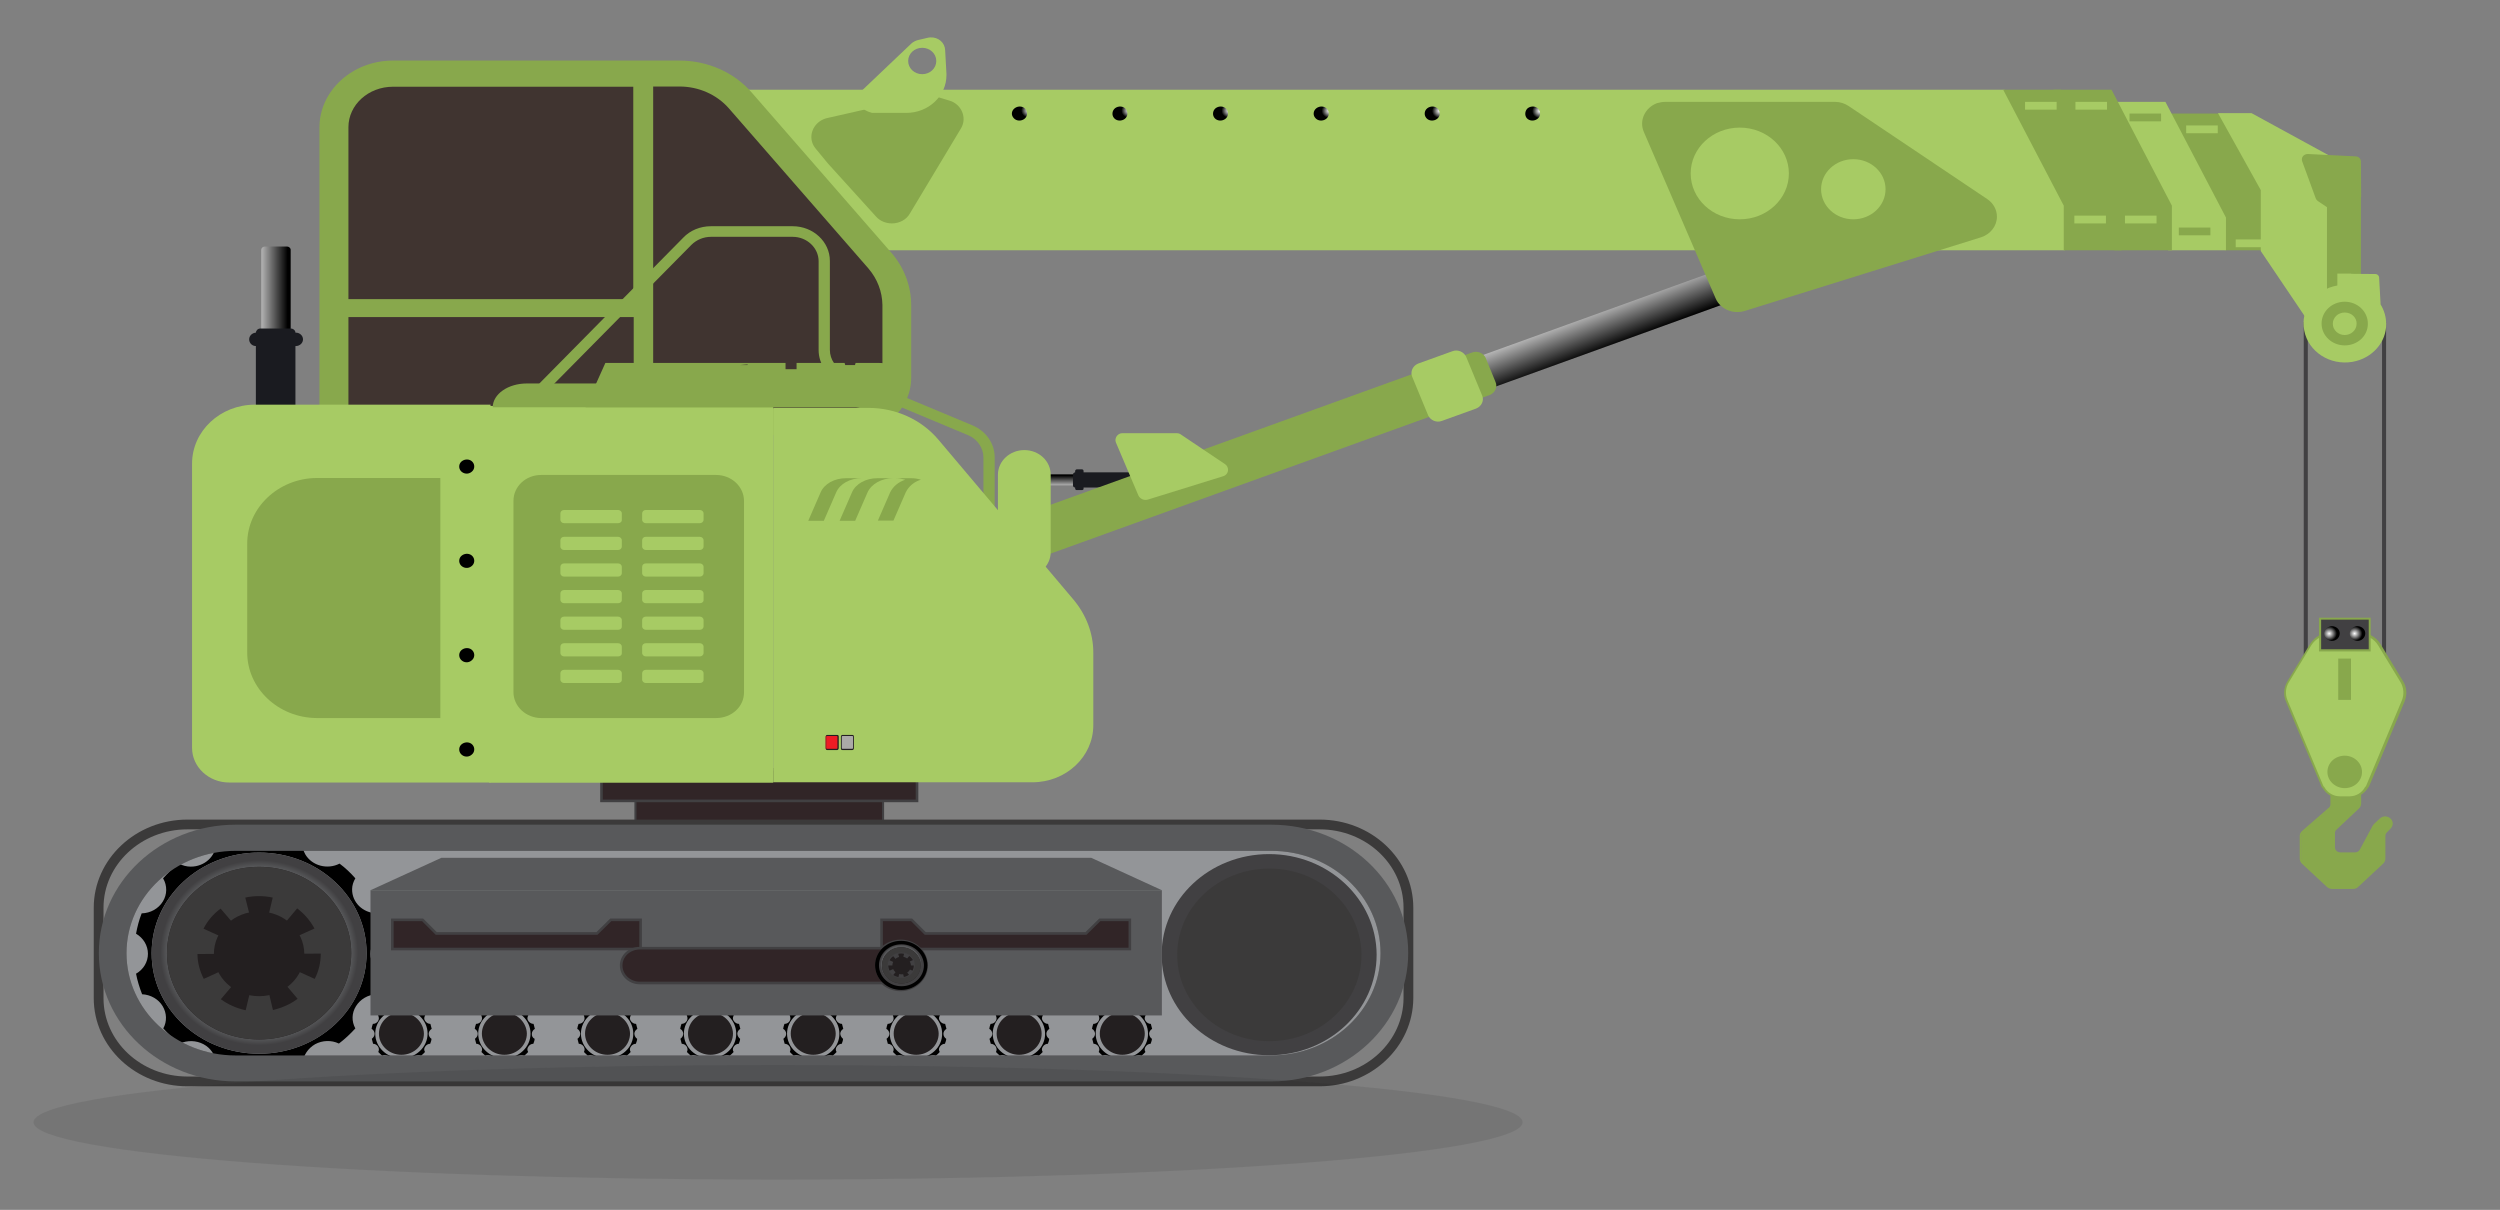 <?xml version="1.0" encoding="utf-8"?>
<!-- Generator: Adobe Illustrator 23.0.1, SVG Export Plug-In . SVG Version: 6.00 Build 0)  -->
<svg version="1.1" id="Layer_1" xmlns="http://www.w3.org/2000/svg" xmlns:xlink="http://www.w3.org/1999/xlink" x="0px" y="0px"
	 viewBox="0 0 1155.9 559.4" style="enable-background:new 0 0 1155.9 559.4;" xml:space="preserve">
<rect x="0" y="0" width="1155.9" height="559.4" fill="#808080" stroke="none"/>
<style type="text/css">
	.st0{fill:url(#SVGID_1_);}
	.st1{fill:#1A1B20;}
	.st2{fill:url(#SVGID_2_);}
	.st3{fill:#88A84C;}
	.st4{fill:#A7CB64;}
	.st5{fill:none;stroke:#414042;stroke-width:1.878;stroke-miterlimit:10;}
	.st6{fill:#414042;}
	.st7{fill:url(#SVGID_3_);}
	.st8{fill:url(#SVGID_4_);}
	.st9{fill:#403430;}
	.st10{fill:#312527;stroke:#414042;stroke-width:0.95;stroke-miterlimit:10;}
	.st11{fill:#312527;stroke:#414042;stroke-width:1.21;stroke-miterlimit:10;}
	.st12{fill:#939598;}
	.st13{fill:url(#SVGID_5_);}
	.st14{fill:#414042;stroke:#3D3B3D;stroke-width:0.4;stroke-miterlimit:10;}
	.st15{fill:#231F20;}
	.st16{fill:#3B3A3A;}
	.st17{fill:url(#SVGID_6_);}
	.st18{fill:#414042;stroke:#3D3B3D;stroke-width:9.794500e-02;stroke-miterlimit:10;}
	.st19{fill:url(#SVGID_7_);}
	.st20{fill:none;stroke:#3B3A3A;stroke-width:4.517;stroke-miterlimit:10;}
	.st21{fill:#58595B;}
	.st22{fill:#3D3B3D;}
	.st23{fill:url(#SVGID_8_);}
	.st24{fill:#414042;stroke:#3D3B3D;stroke-width:8.377800e-02;stroke-miterlimit:10;}
	.st25{fill:url(#SVGID_9_);}
	.st26{fill:url(#SVGID_10_);}
	.st27{fill:url(#SVGID_11_);}
	.st28{fill:url(#SVGID_12_);}
	.st29{fill:url(#SVGID_13_);}
	.st30{fill:url(#SVGID_14_);}
	.st31{fill:url(#SVGID_15_);}
	.st32{fill:url(#SVGID_16_);}
	.st33{fill:url(#SVGID_17_);}
	.st34{fill:url(#SVGID_18_);}
	.st35{fill:#ED1C24;}
	.st36{fill:#ABA9A7;}
	.st37{opacity:0.1;fill:#1B1B19;enable-background:new    ;}
</style>
<title>crane</title>
<g>
	
		<linearGradient id="SVGID_1_" gradientUnits="userSpaceOnUse" x1="1740.27" y1="-980.662" x2="1740.27" y2="-987.237" gradientTransform="matrix(1 0 0 1 -1253.16 1207.07)">
		<stop  offset="0" style="stop-color:#FFFFFF"/>
		<stop  offset="1" style="stop-color:#000000"/>
	</linearGradient>
	<path class="st0" d="M501.1,224.4h-27.9c-0.4,0-0.7-0.3-0.7-0.7l0,0V220c0-0.3,0.3-0.7,0.7-0.7l0,0h27.9c0.4,0,0.7,0.3,0.7,0.7l0,0
		v3.7C501.9,224.2,501.5,224.4,501.1,224.4C501.2,224.4,501.2,224.4,501.1,224.4z"/>
	<path class="st1" d="M535,225.4h-37.9c-0.6,0-1-0.4-1-1v-5c0-0.5,0.5-1,1-1H535c0.6,0,1,0.4,1,1v5C535.9,225,535.6,225.4,535,225.4
		z"/>
	<path class="st1" d="M500.2,226.6h-2.3c-0.5,0-0.8-0.3-0.8-0.8l0,0v-8c0-0.4,0.4-0.8,0.8-0.8l0,0h2.3c0.5,0,0.8,0.3,0.8,0.8l0,0v8
		C501.1,226.3,500.7,226.6,500.2,226.6L500.2,226.6z"/>
	
		<linearGradient id="SVGID_2_" gradientUnits="userSpaceOnUse" x1="-204.681" y1="-2190.95" x2="-204.681" y2="-2208.94" gradientTransform="matrix(-2.67 1.03 -0.51 -1.31 -923.11 -2524.25)">
		<stop  offset="0" style="stop-color:#FFFFFF"/>
		<stop  offset="1" style="stop-color:#000000"/>
	</linearGradient>
	<path class="st2" d="M652,176.3L835.6,110c1.8-0.7,4,0.2,4.7,1.9v0.1l3.3,8.1c0.7,1.7-0.2,3.7-2,4.4h-0.1l-183.6,66.4
		c-1.8,0.7-4-0.2-4.7-1.9v-0.1l-3.3-8.1C649.2,179,650.1,177,652,176.3z"/>
	<path class="st3" d="M431.7,252.9L680.6,163c2.5-1,5.4,0.3,6.4,2.6c0,0,0,0,0,0.1l4.5,11c1,2.3-0.3,5-2.8,6c0,0,0,0-0.1,0
		l-248.9,89.9c-2.5,1-5.4-0.3-6.4-2.6c0,0,0,0,0-0.1l-4.5-11C427.9,256.6,429.1,253.9,431.7,252.9z"/>
	<path class="st4" d="M655.7,168.1l15.8-5.7c2.5-1,5.4,0.3,6.4,2.6l7.4,17.9c1,2.3-0.3,5-2.8,6l-15.8,5.7c-2.5,1-5.4-0.3-6.4-2.6
		l-7.4-17.9C652,171.8,653.2,169.1,655.7,168.1L655.7,168.1z"/>
	<polygon class="st4" points="926.8,41.5 335.1,41.5 373.5,115.7 926.8,115.7 954.7,115.7 954.7,95.1 	"/>
	<path class="st3" d="M770.1,47.1h78.4c2.2,0,4.4,0.7,6.2,1.9l64.2,43.1c2.8,1.9,4.4,4.9,4.4,8.1l0,0c0,4.3-3,8.1-7.3,9.5
		l-109.4,34.1c-5.4,1.6-11.2-0.9-13.3-5.7l-33.3-77.2c-2.2-5.2,0.6-11.1,6.1-13.2C767.5,47.3,768.8,47.1,770.1,47.1z"/>
	<path class="st4" d="M519.1,200.3h25c0.7,0,1.4,0.2,1.9,0.6l20.4,13.7c0.9,0.6,1.4,1.6,1.4,2.6l0,0c0,1.4-0.9,2.6-2.3,3L530.7,231
		c-1.7,0.5-3.5-0.3-4.3-1.8L516,204.7c-0.7-1.6,0.1-3.5,1.8-4.2C518.2,200.3,518.6,200.3,519.1,200.3z"/>
	<ellipse class="st4" cx="804.4" cy="80.2" rx="22.7" ry="21.2"/>
	<ellipse class="st4" cx="856.9" cy="87.5" rx="14.9" ry="13.9"/>
	<rect x="1066.1" y="149.8" class="st5" width="36.2" height="164.2"/>
	<polygon class="st3" points="1028.8,115.7 1055.4,115.7 1055.4,106.1 1027.6,52.5 1000.9,52.5 1028.8,106.1 	"/>
	<rect x="1010.8" y="58" class="st4" width="14.6" height="3.6"/>
	<rect x="1033.7" y="110.7" class="st4" width="14.6" height="3.6"/>
	<polygon class="st4" points="1002.4,115.7 1029.2,115.7 1029.2,100.6 1001.2,47.1 974.6,47.1 1002.4,100.6 	"/>
	<rect x="984.6" y="52.5" class="st3" width="14.6" height="3.6"/>
	<rect x="1007.4" y="105.2" class="st3" width="14.6" height="3.6"/>
	<polygon class="st3" points="953,41.5 926.2,41.5 954.2,95.1 954.2,115.7 980.9,115.7 980.9,95.1 	"/>
	<rect x="936.3" y="47.1" class="st4" width="14.6" height="3.6"/>
	<rect x="959.1" y="99.7" class="st4" width="14.6" height="3.6"/>
	<polygon class="st3" points="976.3,41.5 949.5,41.5 977.5,95.1 977.5,115.7 1004.2,115.7 1004.2,95.1 	"/>
	<rect x="959.6" y="47.1" class="st4" width="14.6" height="3.6"/>
	<rect x="982.5" y="99.7" class="st4" width="14.6" height="3.6"/>
	<polygon class="st4" points="1025.5,52.3 1041,52.3 1084.4,76 1084.4,165.3 1078.5,165.3 1045.3,116.1 1045.3,87.9 	"/>
	<path class="st3" d="M1091.7,91l-0.1-16.3c0-1.3-1.1-2.4-2.5-2.4l-22-1.1c-1.5,0-2.8,1-2.8,2.4c0,0.3,0,0.5,0.1,0.9l6.3,17.2
		c0.2,0.5,0.5,0.9,0.9,1.2l4.3,2.9v41.4h15.7V91z"/>
	<path class="st4" d="M1100.7,140.8l-0.7-12.6c-0.1-0.8-0.8-1.5-1.7-1.5l-11.2-0.1v-0.1h-6.4v5.5c-10.4,1.8-17.3,11.1-15.3,20.9
		c1.9,9.7,11.8,16.2,22.3,14.4c9.1-1.6,15.7-9,15.6-17.7C1103.2,146.6,1102.4,143.5,1100.7,140.8z"/>
	<path class="st4" d="M1092.2,149.7c0,4.2-3.6,7.6-8.1,7.6c-4.5,0-8.1-3.4-8.1-7.6s3.6-7.6,8.1-7.6
		C1088.5,142,1092.2,145.4,1092.2,149.7C1092.3,149.6,1092.3,149.7,1092.2,149.7z"/>
	<path class="st3" d="M1084.1,159.7c-5.9,0-10.7-4.5-10.7-10.1s4.8-10.1,10.7-10.1s10.7,4.5,10.7,10.1
		C1094.9,155.2,1090.1,159.7,1084.1,159.7L1084.1,159.7z M1084.1,144.5c-3.1,0-5.5,2.3-5.5,5.2s2.5,5.2,5.5,5.2s5.5-2.3,5.5-5.2
		C1089.7,146.8,1087.2,144.5,1084.1,144.5C1084.2,144.5,1084.2,144.5,1084.1,144.5L1084.1,144.5z"/>
	<path class="st3" d="M1078.1,360.3v11.5c0,0.8-0.4,1.6-0.9,2.1l-12.3,10.7c-0.6,0.5-0.9,1.3-0.9,2.1V397c0,0.8,0.3,1.5,0.8,2
		l11.5,10.7c0.6,0.5,1.3,0.8,2.1,0.8h9.7c0.8,0,1.6-0.3,2.1-0.8l11.5-10.7c0.6-0.5,0.8-1.2,0.8-2v-10.6c0-0.7,0.3-1.4,0.7-1.9l1.9-2
		c0.7-0.8,0.9-1.9,0.6-2.9l0,0c-0.6-1.4-2.4-2.1-3.9-1.5c-0.4,0.2-0.7,0.3-1,0.6l-2.9,2.7c-0.3,0.2-0.5,0.4-0.6,0.7l-5.8,10.8
		c-0.5,1-1.6,1.6-2.7,1.6h-6.8c-1.6,0-3-1.2-3-2.7v-0.1v-6.6c0-0.8,0.3-1.5,0.8-2l10.4-9.8c0.6-0.5,0.8-1.2,0.8-2v-11.1
		c0-1.5-1.3-2.8-2.9-2.8h-0.1h-7.2C1079.4,357.5,1078.1,358.7,1078.1,360.3C1078,360.3,1078,360.3,1078.1,360.3z"/>
	<path class="st3" d="M1088,411h-9.7c-0.9,0-1.8-0.3-2.5-1l-11.5-10.7c-0.6-0.6-1-1.5-1-2.3v-10.4c0-1,0.4-1.8,1.1-2.4l12.3-10.7
		c0.6-0.4,0.8-1,0.8-1.7v-11.5c0-1.8,1.6-3.3,3.5-3.3l0,0h7.2c1.9,0,3.5,1.5,3.5,3.3l0,0v11.2c0,0.9-0.4,1.7-1,2.3l-10.4,9.8
		c-0.5,0.4-0.7,1-0.7,1.6v6.6c0,1.3,1.1,2.3,2.5,2.3l0,0h6.8c0.9,0,1.8-0.5,2.2-1.3l5.8-10.8c0.2-0.3,0.4-0.6,0.6-0.9l2.9-2.7
		c1.4-1.3,3.6-1.2,4.9,0.1c0.3,0.3,0.6,0.6,0.7,1c0.6,1.2,0.3,2.5-0.6,3.5l-1.9,2c-0.4,0.4-0.6,1-0.6,1.6V397c0,0.9-0.4,1.7-1,2.3
		l-11.5,10.7C1089.8,410.7,1088.9,411,1088,411z M1080.9,357.9c-1.4,0-2.5,1-2.5,2.3l0,0v11.5c0,1-0.4,1.8-1.1,2.4l-12.3,10.7
		c-0.6,0.4-0.8,1-0.8,1.7V397c0,0.6,0.3,1.2,0.7,1.6l11.5,10.7c0.5,0.4,1.1,0.7,1.8,0.7h9.7c0.6,0,1.3-0.3,1.8-0.7l11.5-10.7
		c0.5-0.4,0.7-1,0.7-1.6v-10.6c0-0.8,0.3-1.6,0.9-2.2l1.9-2c0.6-0.7,0.8-1.6,0.5-2.4c-0.4-0.7-1-1.2-1.8-1.4
		c-0.8-0.2-1.7,0.1-2.2,0.6l-2.9,2.7c-0.2,0.2-0.4,0.3-0.5,0.6l-5.8,10.8c-0.6,1.1-1.8,1.8-3.1,1.8h-6.8c-1.9,0-3.5-1.5-3.5-3.3l0,0
		v-6.6c0-0.9,0.4-1.7,1-2.3l10.4-9.8c0.5-0.4,0.7-1,0.7-1.6v-11.2c0-1.3-1.1-2.3-2.5-2.3l0,0L1080.9,357.9L1080.9,357.9
		L1080.9,357.9z"/>
	<path class="st4" d="M1110.4,315.2l-10.4-17.1c-1.9-3.2-5.5-5.2-9.5-5.2h-4.3c-1.4,0.3-2.7,0.3-4.1,0h-4.3c-4,0-7.6,2-9.5,5.2
		l-10.4,17.1c-1.7,2.7-1.8,6-0.6,8.8l16.4,39.2c0.2,0.3,0.4,0.7,0.7,1l0,0c1.5,2.7,4.3,4.3,7.6,4.3h4.4c3.2,0,6.1-1.6,7.6-4.3l0,0
		c0.3-0.3,0.6-0.6,0.7-1l16.4-39.2C1112.3,321.1,1112,317.9,1110.4,315.2z"/>
	<path class="st3" d="M1086.4,369h-4.4c-3.3,0-6.4-1.7-8-4.5c-0.4-0.3-0.6-0.6-0.7-1l-16.4-39.2c-1.3-3-1-6.4,0.7-9.3l10.4-17.1
		c2-3.4,5.8-5.5,10-5.5h3.8c0.2,0,0.4,0,0.6,0.1c1.3,0.3,2.6,0.3,3.9,0c0.2,0,0.4-0.1,0.6-0.1h3.8c4.2,0,8,2.1,10,5.5l10.4,17.1
		c1.8,2.9,1.9,6.2,0.7,9.3l-16.4,39.2c-0.2,0.3-0.5,0.8-0.7,1C1092.9,367.3,1089.7,369,1086.4,369z M1077.9,293.4
		c-3.8,0-7.3,1.9-9.2,4.9l-10.4,17.1c-1.6,2.6-1.8,5.7-0.6,8.5l16.4,39.2c0.1,0.3,0.3,0.6,0.6,0.8l0.1,0.2c1.4,2.5,4.2,4.1,7.1,4.1
		h4.4c3,0,5.7-1.6,7.1-4.1l0.1-0.2c0.3-0.2,0.5-0.4,0.6-0.8l16.4-39.2c1.2-2.8,0.9-5.9-0.6-8.5l-10.4-17.1c-1.8-3-5.4-4.9-9.2-4.9
		h-4.2c-1.4,0.3-2.9,0.3-4.3,0H1077.9L1077.9,293.4z"/>
	<rect x="1081.8" y="305" class="st3" width="4.9" height="18.2"/>
	<path class="st3" d="M1087,323.6h-5.9v-19.1h5.9V323.6z M1082.1,322.7h3.9v-17.2h-3.9V322.7z"/>
	<ellipse class="st3" cx="1084.2" cy="356.9" rx="6.8" ry="6.3"/>
	<path class="st3" d="M1084.1,364.4c-4.4,0-8-3.4-8-7.5c0-4.2,3.6-7.5,8-7.5c4.4,0,8,3.4,8,7.5l0,0
		C1092.1,361.1,1088.6,364.4,1084.1,364.4z M1084.1,351.8c-3.1,0-5.5,2.3-5.5,5.1c0,2.9,2.4,5.1,5.5,5.1c3,0,5.5-2.3,5.5-5v-0.1
		C1089.5,354.1,1087.1,351.8,1084.1,351.8z"/>
	<rect x="1072.7" y="286.1" class="st6" width="22.9" height="14.6"/>
	<path class="st3" d="M1096.1,301.2h-23.9v-15.6h23.9V301.2z M1073.2,300.2h22v-13.7h-22V300.2z"/>
	
		<radialGradient id="SVGID_3_" cx="-1528.969" cy="4284.186" r="3.87" gradientTransform="matrix(2.565727e-02 -0.866 0.924 2.404082e-02 -2842.44 -1134.166)" gradientUnits="userSpaceOnUse">
		<stop  offset="0" style="stop-color:#FFFFFF"/>
		<stop  offset="1" style="stop-color:#000000"/>
	</radialGradient>
	<path class="st7" d="M1078.3,289.5c2,0.1,3.6,1.6,3.5,3.5s-1.7,3.4-3.7,3.3c-2-0.1-3.6-1.6-3.5-3.5
		C1074.7,291,1076.4,289.5,1078.3,289.5L1078.3,289.5z"/>
	
		<radialGradient id="SVGID_4_" cx="-1528.609" cy="4296.896" r="3.87" gradientTransform="matrix(2.565727e-02 -0.866 0.924 2.404082e-02 -2842.44 -1134.166)" gradientUnits="userSpaceOnUse">
		<stop  offset="0" style="stop-color:#FFFFFF"/>
		<stop  offset="1" style="stop-color:#000000"/>
	</radialGradient>
	<path class="st8" d="M1090.1,289.5c2,0.1,3.6,1.6,3.5,3.5s-1.7,3.4-3.7,3.3c-2-0.1-3.6-1.6-3.5-3.5
		C1086.5,291,1088.1,289.5,1090.1,289.5L1090.1,289.5z"/>
	<path class="st3" d="M181.7,28h132.4c12.9,0,25.1,5.3,33.3,14.6l64.5,74c6.1,6.9,9.4,15.6,9.4,24.5v33.6c0,14.6-13,26.4-29.1,26.4
		H147.7V58.9C147.7,41.9,163,28,181.7,28z"/>
	<rect x="161.1" y="146.6" class="st9" width="131.9" height="42.5"/>
	<path class="st9" d="M292.8,138.3V40.1H181.7c-11.4,0-20.6,8.4-20.6,18.7v79.5H292.8z"/>
	<path class="st9" d="M401.5,124.1l-64.5-74c-5.6-6.4-14-10.1-22.8-10.1h-12.2v149h90.2c8.6,0.1,15.7-6.3,15.8-14.4v-33.6
		C407.9,134.9,405.7,129,401.5,124.1z"/>
	<rect x="293.8" y="368.3" class="st10" width="114.5" height="11.5"/>
	<rect x="278.1" y="355.7" class="st11" width="145.9" height="14.6"/>
	<path class="st12" d="M587.7,393.4H109c-27.9,0-50.5,21.1-50.5,47.3c0,26.2,22.6,47.3,50.5,47.3h478.8c27.9,0,50.5-21.1,50.5-47.3
		C638.3,414.6,615.6,393.4,587.7,393.4L587.7,393.4z"/>
	<path d="M171.3,441c0-3.8,2.1-7.3,5.5-9.3c-0.6-3.2-1.5-6.4-2.6-9.4c-6.5-0.2-11.5-5.1-11.4-11.2c0-1.7,0.6-3.5,1.5-5
		c-2.2-2.5-4.6-4.8-7.3-6.8c-5.6,2.9-12.7,1-15.8-4.2c-0.9-1.6-1.5-3.4-1.5-5.2c-3.2-1.1-6.6-2-9.9-2.5c-3.1,5.2-10.2,7-15.7,4.1
		c-1.8-1-3.3-2.3-4.3-4.1c-3.4,0.5-6.7,1.4-9.9,2.5c-0.1,6.1-5.4,10.8-11.7,10.8c-1.9,0-3.8-0.5-5.5-1.4c-2.7,2.1-5.1,4.3-7.3,6.8
		c2,3.4,1.9,7.5-0.1,10.7c-2,3.3-5.7,5.4-9.8,5.5c-1.2,3-2,6.2-2.6,9.4c3.4,2,5.5,5.5,5.5,9.3c0,3.7-2,7.2-5.5,9.2
		c0.6,3.2,1.6,6.4,2.8,9.5c4,0.2,7.6,2.3,9.5,5.5s2.1,7,0.3,10.3c2.3,2.5,4.8,4.9,7.6,7c3.5-1.6,7.6-1.5,11,0.3
		c3.4,1.8,5.5,5.1,5.8,8.8c3.3,1.1,6.8,2,10.4,2.6c2.1-3,5.7-4.9,9.6-4.9c3.9,0,7.5,1.8,9.6,4.9c3.5-0.5,7-1.4,10.4-2.6
		c0.3-3.6,2.5-6.9,5.8-8.8c3.3-1.8,7.5-2,11-0.3c2.8-2.1,5.3-4.5,7.6-7c-1.8-3.3-1.7-7.1,0.3-10.3c2-3.2,5.5-5.3,9.5-5.5
		c1.2-3.1,2.1-6.3,2.8-9.5C173.4,448.1,171.2,444.7,171.3,441z M119.8,487.2c-27.5,0-49.7-20.8-49.7-46.5s22.2-46.5,49.7-46.5
		s49.7,20.8,49.7,46.5C169.5,466.3,147.3,487.2,119.8,487.2C119.8,487.2,119.8,487.2,119.8,487.2z"/>
	
		<radialGradient id="SVGID_5_" cx="82.5" cy="465.517" r="53.7" gradientTransform="matrix(0.925 0 0 0.866 43.532 37.357)" gradientUnits="userSpaceOnUse">
		<stop  offset="0" style="stop-color:#231F20"/>
		<stop  offset="0.41" style="stop-color:#252122"/>
		<stop  offset="0.56" style="stop-color:#2B2729"/>
		<stop  offset="0.67" style="stop-color:#353334"/>
		<stop  offset="0.74" style="stop-color:#414042"/>
		<stop  offset="0.77" style="stop-color:#4D4D4F"/>
		<stop  offset="0.8" style="stop-color:#555658"/>
		<stop  offset="0.85" style="stop-color:#58595B"/>
		<stop  offset="0.92" style="stop-color:#414042"/>
	</radialGradient>
	<path class="st13" d="M119.8,394.2c-27.5,0-49.7,20.8-49.7,46.5c0,25.7,22.2,46.5,49.7,46.5s49.7-20.8,49.7-46.5
		C169.5,415,147.3,394.2,119.8,394.2C119.8,394.2,119.8,394.2,119.8,394.2z M119.8,468.9c-16.6,0-30.1-12.6-30.1-28.2
		s13.5-28.2,30.1-28.2s30.1,12.6,30.1,28.2S136.4,468.9,119.8,468.9L119.8,468.9z"/>
	<path class="st14" d="M119.8,412.4c-16.6,0-30.1,12.6-30.1,28.2c0,15.5,13.4,28.2,30.1,28.2s30.1-12.6,30.1-28.2
		C149.9,425.1,136.4,412.4,119.8,412.4L119.8,412.4z"/>
	<path class="st15" d="M162.4,440.7c0,22.1-19,39.9-42.6,39.9s-42.6-17.8-42.6-39.9s19-39.9,42.6-39.9l0,0
		C143.3,400.8,162.4,418.7,162.4,440.7z"/>
	<path class="st16" d="M162.4,440.7c0,22.1-19,39.9-42.6,39.9s-42.6-17.8-42.6-39.9s19-39.9,42.6-39.9l0,0
		C143.3,400.8,162.4,418.7,162.4,440.7z"/>
	<path class="st15" d="M140.7,441c0,10.8-9.3,19.6-20.9,19.6s-20.9-8.8-20.9-19.6s9.3-19.6,20.9-19.6l0,0
		C131.3,421.5,140.6,430.2,140.7,441L140.7,441z"/>
	<path class="st15" d="M128,431.2l9.4-11.2c3.3,2.5,6,5.6,8,9.3l-13.7,6.2C130.9,433.8,129.6,432.4,128,431.2z"/>
	<path class="st15" d="M137.6,461.8c-3.3,2.5-7.2,4.2-11.4,5.2l-3.3-13.9c1.9-0.4,3.8-1.2,5.3-2.4L137.6,461.8z"/>
	<path class="st15" d="M107.8,435.6l-13.7-6.2c1.8-3.6,4.5-6.8,7.9-9.3l9.5,11.1C109.9,432.5,108.6,433.9,107.8,435.6z"/>
	<path class="st15" d="M133.1,441L133.1,441l15.2-0.1v0.1c0,4-0.9,8-2.8,11.6l-13.7-6.2C132.6,444.8,133,442.9,133.1,441z"/>
	<path class="st15" d="M106.5,441c0,1.8,0.5,3.7,1.3,5.4l-13.6,6.2c-1.8-3.6-2.9-7.5-2.9-11.5L106.5,441L106.5,441z"/>
	<path class="st15" d="M113.4,415c4.2-0.9,8.5-0.9,12.7,0l-3.3,13.9c-1.9-0.4-4-0.4-5.9,0L113.4,415z"/>
	<path class="st15" d="M116.9,453.2l-3.3,13.9c-4.2-0.9-8.1-2.6-11.5-5.1l9.4-11.1C113.1,452,114.9,452.7,116.9,453.2z"/>
	
		<linearGradient id="SVGID_6_" gradientUnits="userSpaceOnUse" x1="823.707" y1="-2507.637" x2="823.707" y2="-2524.993" gradientTransform="matrix(6.123234e-17 1 -1 6.123234e-17 -2391.97 -686.09)">
		<stop  offset="0" style="stop-color:#FFFFFF"/>
		<stop  offset="1" style="stop-color:#000000"/>
	</linearGradient>
	<path class="st17" d="M120.8,159.7v-44.2c0-0.8,0.7-1.5,1.6-1.5h10.4c0.8,0,1.6,0.7,1.6,1.5v44.2c0,0.8-0.7,1.5-1.6,1.5h-10.4
		C121.6,161.2,120.8,160.6,120.8,159.7C120.7,159.8,120.7,159.8,120.8,159.7z"/>
	<path class="st1" d="M118.3,213.9v-60c0-1,0.9-2,2-2h0.1h14.1c1.1,0,2.1,0.9,2.1,1.9v0.1v60c0,1-0.9,2-2,2h-0.1h-14.1
		C119.4,215.9,118.4,215,118.3,213.9z"/>
	<path class="st1" d="M115.2,156.9L115.2,156.9c0-1.7,1.5-3.1,3.3-3.1l0,0h18.3c1.8,0,3.3,1.4,3.3,3.1l0,0l0,0
		c0,1.7-1.5,3.1-3.3,3.1l0,0h-18.3C116.7,160.1,115.2,158.7,115.2,156.9z"/>
	<path class="st4" d="M226.9,361.8H105.9c-9.4,0-17.1-7.2-17.1-16V214.4c0-15.1,13-27.3,29.1-27.3h108.9V361.8z"/>
	<path class="st4" d="M461.4,255.3v-35.8c0-6.3,5.5-11.4,12.2-11.4l0,0l0,0c6.8,0,12.2,5.1,12.2,11.4l0,0v35.8
		c0,6.3-5.5,11.4-12.2,11.4l0,0l0,0C466.9,266.7,461.4,261.6,461.4,255.3L461.4,255.3z"/>
	<path d="M198.2,478c0-1,0.6-1.8,1.4-2.3c-0.2-0.8-0.4-1.6-0.6-2.3c-1,0-1.8-0.5-2.4-1.3c-0.6-0.8-0.6-1.8,0-2.6
		c-0.6-0.6-1.1-1.1-1.8-1.6c-0.8,0.4-1.9,0.4-2.8,0c-0.9-0.5-1.4-1.4-1.4-2.3c-0.7-0.3-1.6-0.4-2.4-0.6c-0.6,0.9-1.5,1.3-2.5,1.3
		c-1,0-1.9-0.5-2.5-1.3c-0.8,0.2-1.7,0.3-2.4,0.6c0,1-0.6,1.8-1.4,2.3c-0.8,0.5-1.9,0.5-2.8,0c-0.6,0.5-1.2,1-1.8,1.6
		c0.5,0.8,0.5,1.8,0,2.6c-0.5,0.8-1.4,1.3-2.4,1.3c-0.3,0.8-0.5,1.6-0.6,2.3c0.8,0.4,1.4,1.3,1.4,2.3c0,0.9-0.5,1.7-1.3,2.3
		c0.2,0.8,0.4,1.6,0.6,2.3c0.9,0,1.8,0.5,2.3,1.3s0.5,1.7,0.1,2.5c0.6,0.6,1.2,1.2,1.8,1.7c0.8-0.4,1.8-0.3,2.7,0.1
		c0.8,0.4,1.4,1.3,1.4,2.2c0.8,0.3,1.7,0.5,2.5,0.6c0.6-0.8,1.5-1.2,2.4-1.2c1,0,1.8,0.4,2.4,1.2c0.8-0.2,1.7-0.3,2.5-0.6
		c0.1-0.9,0.6-1.6,1.4-2.2c0.8-0.4,1.8-0.4,2.7-0.1c0.6-0.5,1.3-1.1,1.8-1.7c-0.5-0.8-0.5-1.7,0.1-2.5c0.5-0.8,1.4-1.3,2.3-1.3
		c0.3-0.8,0.6-1.6,0.6-2.3C198.8,479.9,198.2,479,198.2,478z M185.6,489.3c-6.7,0-12.1-5.1-12.1-11.4c0-6.2,5.5-11.4,12.1-11.4
		s12.1,5.1,12.1,11.4l0,0C197.7,484.2,192.2,489.3,185.6,489.3L185.6,489.3z"/>
	<path class="st18" d="M185.6,471c-4.1,0-7.4,3.1-7.4,6.9s3.3,6.9,7.4,6.9c4.1,0,7.4-3.1,7.4-6.9S189.6,471,185.6,471z"/>
	<path class="st15" d="M196,477.9c0,5.4-4.7,9.8-10.4,9.8c-5.7,0-10.4-4.4-10.4-9.8s4.7-9.8,10.4-9.8l0,0
		C191.3,468.2,195.9,472.6,196,477.9z"/>
	<path d="M245.9,478c0-1,0.6-1.8,1.4-2.3c-0.2-0.8-0.4-1.6-0.6-2.3c-1,0-1.8-0.5-2.4-1.3c-0.6-0.8-0.6-1.8,0-2.6
		c-0.6-0.6-1.1-1.1-1.8-1.6c-0.8,0.4-1.9,0.4-2.8,0c-0.9-0.5-1.4-1.4-1.4-2.3c-0.7-0.3-1.6-0.4-2.4-0.6c-0.6,0.9-1.5,1.3-2.5,1.3
		c-1,0-1.9-0.5-2.5-1.3c-0.8,0.2-1.7,0.3-2.4,0.6c0,1-0.6,1.8-1.4,2.3c-0.8,0.5-1.9,0.5-2.8,0c-0.6,0.5-1.2,1-1.8,1.6
		c0.5,0.8,0.5,1.8,0,2.6c-0.5,0.8-1.4,1.3-2.4,1.3c-0.3,0.8-0.5,1.6-0.6,2.3c0.8,0.4,1.4,1.3,1.4,2.3c0,0.9-0.5,1.7-1.3,2.3
		c0.2,0.8,0.4,1.6,0.6,2.3c0.9,0,1.8,0.5,2.3,1.3s0.5,1.7,0.1,2.5c0.6,0.6,1.2,1.2,1.8,1.7c0.8-0.4,1.8-0.3,2.7,0.1
		c0.8,0.4,1.4,1.3,1.4,2.2c0.8,0.3,1.7,0.5,2.5,0.6c0.6-0.8,1.5-1.2,2.4-1.2s1.8,0.4,2.4,1.2c0.8-0.2,1.7-0.3,2.5-0.6
		c0.1-0.9,0.6-1.6,1.4-2.2c0.8-0.4,1.8-0.4,2.7-0.1c0.6-0.5,1.3-1.1,1.8-1.7c-0.5-0.8-0.5-1.7,0.1-2.5c0.5-0.8,1.4-1.3,2.3-1.3
		c0.3-0.8,0.6-1.6,0.6-2.3C246.3,479.9,245.8,479,245.9,478z M233.2,489.3c-6.7,0-12.1-5.1-12.1-11.4c0-6.2,5.5-11.4,12.1-11.4
		c6.7,0,12.1,5.1,12.1,11.4l0,0C245.3,484.2,239.8,489.3,233.2,489.3L233.2,489.3z"/>
	<path class="st18" d="M233.2,471c-4.1,0-7.4,3.1-7.4,6.9s3.3,6.9,7.4,6.9c4.1,0,7.4-3.1,7.4-6.9S237.3,471,233.2,471z"/>
	<path class="st15" d="M243.6,477.9c0,5.4-4.7,9.8-10.4,9.8s-10.4-4.4-10.4-9.8s4.7-9.8,10.4-9.8l0,0
		C238.9,468.2,243.5,472.6,243.6,477.9z"/>
	<path d="M293.3,478c0-1,0.6-1.8,1.4-2.3c-0.2-0.8-0.4-1.6-0.6-2.3c-1,0-1.8-0.5-2.4-1.3c-0.6-0.8-0.6-1.8,0-2.6
		c-0.6-0.6-1.1-1.1-1.8-1.6c-0.8,0.4-1.9,0.4-2.8,0c-0.9-0.5-1.4-1.4-1.4-2.3c-0.7-0.3-1.6-0.4-2.4-0.6c-0.6,0.9-1.5,1.3-2.5,1.3
		s-1.9-0.5-2.5-1.3c-0.8,0.2-1.7,0.3-2.4,0.6c0,1-0.6,1.8-1.4,2.3c-0.8,0.5-1.9,0.5-2.8,0c-0.6,0.5-1.2,1-1.8,1.6
		c0.5,0.8,0.5,1.8,0,2.6c-0.5,0.8-1.4,1.3-2.4,1.3c-0.3,0.8-0.5,1.6-0.6,2.3c0.8,0.4,1.4,1.3,1.4,2.3c0,0.9-0.5,1.7-1.3,2.3
		c0.2,0.8,0.4,1.6,0.6,2.3c0.9,0,1.8,0.5,2.3,1.3s0.5,1.7,0.1,2.5c0.6,0.6,1.2,1.2,1.8,1.7c0.8-0.4,1.8-0.3,2.7,0.1
		c0.8,0.4,1.4,1.3,1.4,2.2c0.8,0.3,1.7,0.5,2.5,0.6c0.6-0.8,1.5-1.2,2.4-1.2c1,0,1.8,0.4,2.4,1.2c0.8-0.2,1.7-0.3,2.5-0.6
		c0.1-0.9,0.6-1.6,1.4-2.2c0.8-0.4,1.8-0.4,2.7-0.1c0.6-0.5,1.3-1.1,1.8-1.7c-0.5-0.8-0.5-1.7,0.1-2.5c0.5-0.8,1.4-1.3,2.3-1.3
		c0.3-0.8,0.6-1.6,0.6-2.3C293.9,479.9,293.4,479,293.3,478z M280.7,489.3c-6.7,0-12.1-5.1-12.1-11.4c0-6.2,5.5-11.4,12.1-11.4
		c6.7,0,12.1,5.1,12.1,11.4l0,0C292.9,484.2,287.5,489.3,280.7,489.3C280.8,489.3,280.8,489.3,280.7,489.3z"/>
	<path class="st18" d="M280.7,471c-4.1,0-7.4,3.1-7.4,6.9s3.3,6.9,7.4,6.9c4.1,0,7.4-3.1,7.4-6.9S284.9,471,280.7,471z"/>
	<path class="st15" d="M291.3,477.9c0,5.4-4.7,9.8-10.4,9.8c-5.7,0-10.4-4.4-10.4-9.8s4.7-9.8,10.4-9.8l0,0
		C286.5,468.2,291.2,472.6,291.3,477.9z"/>
	<path d="M340.9,478c0-1,0.6-1.8,1.4-2.3c-0.2-0.8-0.4-1.6-0.6-2.3c-1,0-1.8-0.5-2.4-1.3c-0.6-0.8-0.6-1.8,0-2.6
		c-0.6-0.6-1.1-1.1-1.8-1.6c-0.8,0.4-1.9,0.4-2.8,0c-0.9-0.5-1.4-1.4-1.4-2.3c-0.7-0.3-1.6-0.4-2.4-0.6c-0.6,0.9-1.5,1.3-2.5,1.3
		c-1,0-1.9-0.5-2.5-1.3c-0.8,0.2-1.7,0.3-2.4,0.6c0,1-0.6,1.8-1.4,2.3c-0.8,0.5-1.9,0.5-2.8,0c-0.6,0.5-1.2,1-1.8,1.6
		c0.5,0.8,0.5,1.8,0,2.6c-0.5,0.8-1.4,1.3-2.4,1.3c-0.3,0.8-0.5,1.6-0.6,2.3c0.8,0.4,1.4,1.3,1.4,2.3c0,0.9-0.5,1.7-1.3,2.3
		c0.2,0.8,0.4,1.6,0.6,2.3c0.9,0,1.8,0.5,2.3,1.3s0.5,1.7,0.1,2.5c0.6,0.6,1.2,1.2,1.8,1.7c0.8-0.4,1.8-0.3,2.7,0.1
		c0.8,0.4,1.4,1.3,1.4,2.2c0.8,0.3,1.7,0.5,2.5,0.6c0.6-0.8,1.5-1.2,2.4-1.2c1,0,1.8,0.4,2.4,1.2c0.8-0.2,1.7-0.3,2.5-0.6
		c0.1-0.9,0.6-1.6,1.4-2.2c0.8-0.4,1.8-0.4,2.7-0.1c0.6-0.5,1.3-1.1,1.8-1.7c-0.5-0.8-0.5-1.7,0.1-2.5c0.5-0.8,1.4-1.3,2.3-1.3
		c0.3-0.8,0.6-1.6,0.6-2.3C341.6,479.9,341,479,340.9,478z M328.3,489.3c-6.7,0-12.1-5.1-12.1-11.4c0-6.2,5.5-11.4,12.1-11.4
		c6.7,0,12.1,5.1,12.1,11.4l0,0C340.5,484.2,335.1,489.3,328.3,489.3C328.4,489.3,328.4,489.3,328.3,489.3z"/>
	<path class="st18" d="M328.3,471c-4.1,0-7.4,3.1-7.4,6.9s3.3,6.9,7.4,6.9s7.4-3.1,7.4-6.9S332.5,471,328.3,471z"/>
	<path class="st15" d="M338.9,477.9c0,5.4-4.7,9.8-10.4,9.8s-10.4-4.4-10.4-9.8s4.7-9.8,10.4-9.8l0,0
		C334.2,468.2,338.8,472.6,338.9,477.9z"/>
	<path d="M388.5,478c0-1,0.6-1.8,1.4-2.3c-0.2-0.8-0.4-1.6-0.6-2.3c-1,0-1.8-0.5-2.4-1.3c-0.6-0.8-0.6-1.8,0-2.6
		c-0.6-0.6-1.1-1.1-1.8-1.6c-0.8,0.4-1.9,0.4-2.8,0c-0.9-0.5-1.4-1.4-1.4-2.3c-0.7-0.3-1.6-0.4-2.4-0.6c-0.6,0.9-1.5,1.3-2.5,1.3
		s-1.9-0.5-2.5-1.3c-0.8,0.2-1.7,0.3-2.4,0.6c0,1-0.6,1.8-1.4,2.3c-0.8,0.5-1.9,0.5-2.8,0c-0.6,0.5-1.2,1-1.8,1.6
		c0.5,0.8,0.5,1.8,0,2.6c-0.5,0.8-1.4,1.3-2.4,1.3c-0.3,0.8-0.5,1.6-0.6,2.3c0.8,0.4,1.4,1.3,1.4,2.3c0,0.9-0.5,1.7-1.3,2.3
		c0.2,0.8,0.4,1.6,0.6,2.3c0.9,0,1.8,0.5,2.3,1.3s0.5,1.7,0.1,2.5c0.6,0.6,1.2,1.2,1.8,1.7c0.8-0.4,1.8-0.3,2.7,0.1
		c0.8,0.4,1.4,1.3,1.4,2.2c0.8,0.3,1.7,0.5,2.5,0.6c0.6-0.8,1.5-1.2,2.4-1.2c1,0,1.8,0.4,2.4,1.2c0.8-0.2,1.7-0.3,2.5-0.6
		c0.1-0.9,0.6-1.6,1.4-2.2c0.8-0.4,1.8-0.4,2.7-0.1c0.6-0.5,1.3-1.1,1.8-1.7c-0.5-0.8-0.5-1.7,0.1-2.5c0.5-0.8,1.4-1.3,2.3-1.3
		c0.3-0.8,0.6-1.6,0.6-2.3C389.2,479.9,388.6,479,388.5,478z M376,489.3c-6.7,0-12.1-5.1-12.1-11.4c0-6.2,5.5-11.4,12.1-11.4
		s12.1,5.1,12.1,11.4l0,0C388.2,484.2,382.7,489.3,376,489.3C376,489.3,376,489.3,376,489.3z"/>
	<path class="st18" d="M376,471c-4.1,0-7.4,3.1-7.4,6.9s3.3,6.9,7.4,6.9s7.4-3.1,7.4-6.9S380.1,471,376,471z"/>
	<path class="st15" d="M386.4,477.9c0,5.4-4.7,9.8-10.4,9.8c-5.7,0-10.4-4.4-10.4-9.8s4.7-9.8,10.4-9.8l0,0
		C381.7,468.2,386.3,472.6,386.4,477.9z"/>
	<path d="M436.2,478c0-1,0.6-1.8,1.4-2.3c-0.2-0.8-0.4-1.6-0.6-2.3c-1,0-1.8-0.5-2.4-1.3c-0.6-0.8-0.6-1.8,0-2.6
		c-0.6-0.6-1.1-1.1-1.8-1.6c-0.8,0.4-1.9,0.4-2.8,0c-0.9-0.5-1.4-1.4-1.4-2.3c-0.7-0.3-1.6-0.4-2.4-0.6c-0.6,0.9-1.5,1.3-2.5,1.3
		s-1.9-0.5-2.5-1.3c-0.8,0.2-1.7,0.3-2.4,0.6c0,1-0.6,1.8-1.4,2.3c-0.8,0.5-1.9,0.5-2.8,0c-0.6,0.5-1.2,1-1.8,1.6
		c0.5,0.8,0.5,1.8,0,2.6c-0.5,0.8-1.4,1.3-2.4,1.3c-0.3,0.8-0.5,1.6-0.6,2.3c0.8,0.4,1.4,1.3,1.4,2.3c0,0.9-0.5,1.7-1.3,2.3
		c0.2,0.8,0.4,1.6,0.6,2.3c0.9,0,1.8,0.5,2.3,1.3s0.5,1.7,0.1,2.5c0.6,0.6,1.2,1.2,1.8,1.7c0.8-0.4,1.8-0.3,2.7,0.1
		c0.8,0.4,1.4,1.3,1.4,2.2c0.8,0.3,1.7,0.5,2.5,0.6c0.6-0.8,1.5-1.2,2.4-1.2c1,0,1.8,0.4,2.4,1.2c0.8-0.2,1.7-0.3,2.5-0.6
		c0.1-0.9,0.6-1.6,1.4-2.2c0.8-0.4,1.8-0.4,2.7-0.1c0.6-0.5,1.3-1.1,1.8-1.7c-0.5-0.8-0.5-1.7,0.1-2.5c0.5-0.8,1.4-1.3,2.3-1.3
		c0.3-0.8,0.6-1.6,0.6-2.3C436.8,479.9,436.2,479,436.2,478z M423.5,489.3c-6.7,0-12.1-5.1-12.1-11.4c0-6.2,5.5-11.4,12.1-11.4
		c6.7,0,12.1,5.1,12.1,11.4l0,0C435.7,484.2,430.2,489.3,423.5,489.3C423.6,489.3,423.6,489.3,423.5,489.3z"/>
	<path class="st18" d="M423.5,471c-4.1,0-7.4,3.1-7.4,6.9s3.3,6.9,7.4,6.9c4.1,0,7.4-3.1,7.4-6.9S427.6,471,423.5,471z"/>
	<path class="st15" d="M434,477.9c0,5.4-4.7,9.8-10.4,9.8c-5.7,0-10.4-4.4-10.4-9.8s4.7-9.8,10.4-9.8l0,0
		C429.3,468.2,433.9,472.6,434,477.9z"/>
	<path d="M483.8,478c0-1,0.6-1.8,1.4-2.3c-0.2-0.8-0.4-1.6-0.6-2.3c-1,0-1.8-0.5-2.4-1.3c-0.6-0.8-0.6-1.8,0-2.6
		c-0.6-0.6-1.1-1.1-1.8-1.6c-0.8,0.4-1.9,0.4-2.8,0c-0.9-0.5-1.4-1.4-1.4-2.3c-0.7-0.3-1.6-0.4-2.4-0.6c-0.6,0.9-1.5,1.3-2.5,1.3
		s-1.9-0.5-2.5-1.3c-0.8,0.2-1.7,0.3-2.4,0.6c0,1-0.6,1.8-1.4,2.3c-0.8,0.5-1.9,0.5-2.8,0c-0.6,0.5-1.2,1-1.8,1.6
		c0.5,0.8,0.5,1.8,0,2.6c-0.5,0.8-1.4,1.3-2.4,1.3c-0.3,0.8-0.5,1.6-0.6,2.3c0.8,0.4,1.4,1.3,1.4,2.3c0,0.9-0.5,1.7-1.3,2.3
		c0.2,0.8,0.4,1.6,0.6,2.3c0.9,0,1.8,0.5,2.3,1.3s0.5,1.7,0.1,2.5c0.6,0.6,1.2,1.2,1.8,1.7c0.8-0.4,1.8-0.3,2.7,0.1
		c0.8,0.4,1.4,1.3,1.4,2.2c0.8,0.3,1.7,0.5,2.5,0.6c0.6-0.8,1.5-1.2,2.4-1.2c1,0,1.8,0.4,2.4,1.2c0.8-0.2,1.7-0.3,2.5-0.6
		c0.1-0.9,0.6-1.6,1.4-2.2c0.8-0.4,1.8-0.4,2.7-0.1c0.6-0.5,1.3-1.1,1.8-1.7c-0.5-0.8-0.5-1.7,0.1-2.5c0.5-0.8,1.4-1.3,2.3-1.3
		c0.3-0.8,0.6-1.6,0.6-2.3C484.4,479.9,483.8,479,483.8,478z M471.1,489.3c-6.7,0-12.1-5.1-12.1-11.4c0-6.2,5.5-11.4,12.1-11.4
		c6.7,0,12.1,5.1,12.1,11.4l0,0C483.3,484.2,477.9,489.3,471.1,489.3C471.2,489.3,471.2,489.3,471.1,489.3L471.1,489.3z"/>
	<path class="st18" d="M471.2,471c-4.1,0-7.4,3.1-7.4,6.9s3.3,6.9,7.4,6.9c4.1,0,7.4-3.1,7.4-6.9S475.3,471,471.2,471z"/>
	<path class="st15" d="M481.6,477.9c0,5.4-4.7,9.8-10.4,9.8c-5.7,0-10.4-4.4-10.4-9.8s4.7-9.8,10.4-9.8l0,0
		C476.9,468.2,481.6,472.6,481.6,477.9z"/>
	<path d="M531.3,478c0-1,0.6-1.8,1.4-2.3c-0.2-0.8-0.4-1.6-0.6-2.3c-1,0-1.8-0.5-2.4-1.3c-0.6-0.8-0.6-1.8,0-2.6
		c-0.6-0.6-1.1-1.1-1.8-1.6c-0.8,0.4-1.9,0.4-2.8,0c-0.9-0.5-1.4-1.4-1.4-2.3c-0.7-0.3-1.6-0.4-2.4-0.6c-0.6,0.9-1.5,1.3-2.5,1.3
		c-1,0-1.9-0.5-2.5-1.3c-0.8,0.2-1.7,0.3-2.4,0.6c0,1-0.6,1.8-1.4,2.3c-0.8,0.5-1.9,0.5-2.8,0c-0.6,0.5-1.2,1-1.8,1.6
		c0.5,0.8,0.5,1.8,0,2.6c-0.5,0.8-1.4,1.3-2.4,1.3c-0.3,0.8-0.5,1.6-0.6,2.3c0.8,0.4,1.4,1.3,1.4,2.3c0,0.9-0.5,1.7-1.3,2.3
		c0.2,0.8,0.4,1.6,0.6,2.3c0.9,0,1.8,0.5,2.3,1.3s0.5,1.7,0.1,2.5c0.6,0.6,1.2,1.2,1.8,1.7c0.8-0.4,1.8-0.3,2.7,0.1
		c0.8,0.4,1.4,1.3,1.4,2.2c0.8,0.3,1.7,0.5,2.5,0.6c0.6-0.8,1.5-1.2,2.4-1.2c1,0,1.8,0.4,2.4,1.2c0.8-0.2,1.7-0.3,2.5-0.6
		c0.1-0.9,0.6-1.6,1.4-2.2c0.8-0.4,1.8-0.4,2.7-0.1c0.6-0.5,1.3-1.1,1.8-1.7c-0.5-0.8-0.5-1.7,0.1-2.5c0.5-0.8,1.4-1.3,2.3-1.3
		c0.3-0.8,0.6-1.6,0.6-2.3C531.9,479.9,531.4,479,531.3,478z M518.7,489.3c-6.7,0-12.1-5.1-12.1-11.4s5.5-11.4,12.1-11.4
		c6.7,0,12.1,5.1,12.1,11.4l0,0C530.9,484.2,525.5,489.3,518.7,489.3C518.8,489.3,518.8,489.3,518.7,489.3z"/>
	<path class="st18" d="M518.7,471c-4.1,0-7.4,3.1-7.4,6.9s3.3,6.9,7.4,6.9s7.4-3.1,7.4-6.9S522.9,471,518.7,471z"/>
	<path class="st15" d="M529.3,477.9c0,5.4-4.7,9.8-10.4,9.8s-10.4-4.4-10.4-9.8s4.7-9.8,10.4-9.8l0,0
		C524.6,468.2,529.2,472.6,529.3,477.9z"/>
	
		<radialGradient id="SVGID_7_" cx="2694.09" cy="466.417" r="53.7" gradientTransform="matrix(0.925 0 0 0.866 43.532 37.357)" gradientUnits="userSpaceOnUse">
		<stop  offset="0" style="stop-color:#231F20"/>
		<stop  offset="0.41" style="stop-color:#252122"/>
		<stop  offset="0.56" style="stop-color:#2B2729"/>
		<stop  offset="0.67" style="stop-color:#353334"/>
		<stop  offset="0.74" style="stop-color:#414042"/>
		<stop  offset="0.77" style="stop-color:#4D4D4F"/>
		<stop  offset="0.8" style="stop-color:#555658"/>
		<stop  offset="0.85" style="stop-color:#58595B"/>
		<stop  offset="0.92" style="stop-color:#414042"/>
	</radialGradient>
	<path class="st19" d="M586.8,394.9c-27.5,0-49.7,20.8-49.7,46.5c0,25.7,22.2,46.5,49.7,46.5s49.7-20.8,49.7-46.5
		C636.4,415.8,614.2,394.9,586.8,394.9C586.9,394.9,586.9,394.9,586.8,394.9z M586.8,469.6c-16.6,0-30.1-12.6-30.1-28.2
		c0-15.5,13.5-28.2,30.1-28.2s30.1,12.6,30.1,28.2l0,0C616.8,457.1,603.4,469.6,586.8,469.6z"/>
	<path class="st16" d="M629.5,441.5c0,22.1-19,39.9-42.6,39.9c-23.6,0-42.6-17.8-42.6-39.9c0-22.1,19-39.9,42.6-39.9l0,0
		C610.4,401.5,629.4,419.5,629.5,441.5z"/>
	<path class="st20" d="M610.1,500H86.7c-22.7,0-41.1-17.2-41.1-38.5v-41.8c0-21.2,18.4-38.5,41.1-38.5h523.4
		c22.7,0,41.1,17.2,41.1,38.5v41.8C651.1,482.8,632.7,500,610.1,500z"/>
	<rect x="171.3" y="411.6" class="st21" width="365.9" height="57.9"/>
	<polygon class="st21" points="504.5,396.6 379.6,396.6 329,396.6 204.1,396.6 171.3,411.6 329,411.6 379.6,411.6 537.2,411.6 	"/>
	<polygon class="st11" points="296.2,425.3 282.4,425.3 276,431.6 269,431.6 240.1,431.6 237.6,431.6 208.8,431.6 201.7,431.6 
		195.4,425.3 181.4,425.3 181.4,438.8 208.8,438.8 237.6,438.8 240.1,438.8 269,438.8 296.2,438.8 	"/>
	<polygon class="st11" points="522.4,425.3 508.5,425.3 502.1,431.6 495.1,431.6 466.2,431.6 463.7,431.6 434.9,431.6 427.8,431.6 
		421.5,425.3 407.6,425.3 407.6,438.8 434.9,438.8 463.7,438.8 466.2,438.8 495.1,438.8 522.4,438.8 	"/>
	<path class="st11" d="M295.8,438.4h112c4.7-4.4,12.4-4.5,17.1-0.1c4.7,4.4,4.8,11.6,0.1,16c-2.3,2.2-5.4,3.4-8.6,3.4
		c-3.1,0-6.2-1.1-8.4-3.2H295.8c-4.7,0-8.6-3.6-8.6-8.1l0,0C287.2,442,291,438.4,295.8,438.4z"/>
	<path class="st22" d="M428.8,446.3c0,6.2-5.5,11.4-12.1,11.4c-6.7,0-12.1-5.1-12.1-11.4S410,435,416.6,435l0,0
		C423.4,435,428.8,440.1,428.8,446.3z"/>
	<path d="M428.8,446.3c0,6.2-5.5,11.4-12.1,11.4c-6.7,0-12.1-5.1-12.1-11.4S410,435,416.6,435l0,0
		C423.4,435,428.8,440.1,428.8,446.3z"/>
	
		<radialGradient id="SVGID_8_" cx="413.48" cy="1430.327" r="11.26" gradientTransform="matrix(-0.925 0 0 0.866 799.044 -792.947)" gradientUnits="userSpaceOnUse">
		<stop  offset="0" style="stop-color:#231F20"/>
		<stop  offset="0.41" style="stop-color:#252122"/>
		<stop  offset="0.56" style="stop-color:#2B2729"/>
		<stop  offset="0.67" style="stop-color:#353334"/>
		<stop  offset="0.74" style="stop-color:#414042"/>
		<stop  offset="0.77" style="stop-color:#4D4D4F"/>
		<stop  offset="0.8" style="stop-color:#555658"/>
		<stop  offset="0.85" style="stop-color:#58595B"/>
		<stop  offset="0.92" style="stop-color:#414042"/>
	</radialGradient>
	<path class="st23" d="M427.2,446.3c0,5.4-4.6,9.7-10.4,9.7c-5.7,0-10.4-4.3-10.4-9.7s4.6-9.7,10.4-9.7
		C422.5,436.6,427.1,441,427.2,446.3L427.2,446.3z"/>
	<path class="st15" d="M425.7,446.3c0,4.6-4,8.4-8.9,8.4c-4.9,0-9-3.7-9-8.3c0-4.6,4-8.4,8.9-8.4C421.6,438,425.6,441.6,425.7,446.3
		C425.6,446.3,425.6,446.3,425.7,446.3z"/>
	<path class="st16" d="M425.7,446.3c0,4.6-4,8.4-8.9,8.4c-4.9,0-9-3.7-9-8.3c0-4.6,4-8.4,8.9-8.4C421.6,438,425.6,441.6,425.7,446.3
		C425.6,446.3,425.6,446.3,425.7,446.3z"/>
	<path class="st24" d="M423,446.3c0,3.3-2.8,5.9-6.3,5.9s-6.3-2.6-6.3-5.9c0-3.3,2.8-5.9,6.3-5.9l0,0C420.2,440.4,423,443,423,446.3
		C423,446.2,423,446.3,423,446.3z"/>
	<path class="st15" d="M421.2,446.4c0,2.3-1.9,4.1-4.3,4.1s-4.3-1.8-4.3-4.1s1.9-4.1,4.3-4.1C419.1,442.3,421.1,444.2,421.2,446.4
		L421.2,446.4z"/>
	<path class="st15" d="M418.5,444.3l1.9-2.3c0.7,0.5,1.3,1.1,1.7,1.9l-2.9,1.3C419,444.9,418.8,444.6,418.5,444.3z"/>
	<path class="st15" d="M420.3,450.7c-0.7,0.5-1.6,0.9-2.4,1l-0.7-2.9c0.4-0.1,0.8-0.3,1.1-0.5L420.3,450.7z"/>
	<path class="st15" d="M414.2,445.3l-2.9-1.3c0.4-0.8,0.9-1.4,1.7-1.9l1.9,2.3C414.6,444.7,414.3,444.9,414.2,445.3z"/>
	<path class="st15" d="M419.4,446.4h3.1c0,0.9-0.2,1.6-0.6,2.4l-2.9-1.3C419.3,447.2,419.4,446.8,419.4,446.4z"/>
	<path class="st15" d="M413.9,446.4c0,0.4,0.1,0.8,0.3,1.1l-2.9,1.3c-0.4-0.8-0.6-1.6-0.6-2.4H413.9z"/>
	<path class="st15" d="M415.3,441c0.9-0.2,1.8-0.2,2.7,0l-0.7,2.9c-0.4-0.1-0.8-0.1-1.2,0L415.3,441z"/>
	<path class="st15" d="M416.1,448.9l-0.7,2.9c-0.8-0.2-1.7-0.5-2.4-1l1.9-2.3C415.3,448.7,415.7,448.8,416.1,448.9z"/>
	<path class="st3" d="M203.6,221h-57.1c-17.8,0.1-32.3,13.8-32.2,30.5l0,0v50c-0.1,16.7,14.3,30.4,32.2,30.5l0,0h57.1V221z"/>
	<path class="st21" d="M587.7,381.3H109c-35,0-63.3,26.6-63.3,59.4S74,500,109,500h478.8c35,0,63.3-26.6,63.3-59.4
		S622.8,381.3,587.7,381.3z M587.7,488H109c-27.9,0-50.5-21.1-50.5-47.3c0-26.2,22.6-47.3,50.5-47.3h478.8
		c27.9,0,50.5,21.1,50.5,47.3C638.3,466.9,615.6,488,587.7,488L587.7,488z"/>
	<path class="st3" d="M457.3,252.9c-1.4,0-2.6-1.1-2.6-2.4v-39c0-4.4-2.8-8.5-7.1-10.3l-58.9-24.6c-6.2-2.6-10.2-8.4-10.2-14.7
		v-41.1c0-6.2-5.4-11.3-12-11.3l0,0h-37.8c-3.4,0-6.7,1.4-9,3.7l-66.3,67.1c-0.9,1-2.6,1-3.6,0.2c-1-0.9-1.1-2.4-0.2-3.4l0,0
		l66.3-67.2c3.2-3.4,7.9-5.3,12.8-5.3h37.8c9.5,0,17.2,7.2,17.2,16v0.1v41.1c0,4.4,2.8,8.5,7.1,10.3l58.9,24.6
		c6.2,2.6,10.2,8.4,10.2,14.7v39c0.1,1.3-1,2.4-2.4,2.4C457.4,252.9,457.3,252.9,457.3,252.9z"/>
	
		<radialGradient id="SVGID_9_" cx="459.816" cy="-3263.308" r="3.77" gradientTransform="matrix(-0.712 0.546 -0.583 -0.667 -1368.578 -2220.038)" gradientUnits="userSpaceOnUse">
		<stop  offset="0" style="stop-color:#FFFFFF"/>
		<stop  offset="1" style="stop-color:#000000"/>
	</radialGradient>
	<path class="st25" d="M213.1,217.8c-1.2-1.4-1-3.5,0.5-4.6c1.5-1.1,3.7-1,4.9,0.4c1.2,1.4,1,3.5-0.5,4.6
		C216.5,219.4,214.4,219.2,213.1,217.8z"/>
	
		<radialGradient id="SVGID_10_" cx="491.736" cy="-3302.198" r="3.77" gradientTransform="matrix(-0.712 0.546 -0.583 -0.667 -1368.578 -2220.038)" gradientUnits="userSpaceOnUse">
		<stop  offset="0" style="stop-color:#FFFFFF"/>
		<stop  offset="1" style="stop-color:#000000"/>
	</radialGradient>
	<path class="st26" d="M213.1,261.4c-1.2-1.4-1-3.5,0.5-4.6c1.5-1.1,3.7-1,4.9,0.4c1.2,1.4,1,3.5-0.5,4.6
		C216.5,263,214.4,262.8,213.1,261.4z"/>
	
		<radialGradient id="SVGID_11_" cx="523.656" cy="-3341.088" r="3.77" gradientTransform="matrix(-0.712 0.546 -0.583 -0.667 -1368.578 -2220.038)" gradientUnits="userSpaceOnUse">
		<stop  offset="0" style="stop-color:#FFFFFF"/>
		<stop  offset="1" style="stop-color:#000000"/>
	</radialGradient>
	<path class="st27" d="M213.1,305c-1.2-1.4-1-3.5,0.5-4.6c1.5-1.1,3.7-1,4.9,0.4c1.2,1.4,1,3.5-0.5,4.6
		C216.6,306.6,214.4,306.5,213.1,305C213.2,305.1,213.2,305,213.1,305z"/>
	
		<radialGradient id="SVGID_12_" cx="555.567" cy="-3379.978" r="3.77" gradientTransform="matrix(-0.712 0.546 -0.583 -0.667 -1368.578 -2220.038)" gradientUnits="userSpaceOnUse">
		<stop  offset="0" style="stop-color:#FFFFFF"/>
		<stop  offset="1" style="stop-color:#000000"/>
	</radialGradient>
	<path class="st28" d="M213.1,348.6c-1.2-1.4-1-3.5,0.5-4.6c1.5-1.1,3.7-1,4.9,0.4c1.2,1.4,1,3.5-0.5,4.6
		C216.6,350.2,214.4,350.1,213.1,348.6C213.2,348.7,213.2,348.6,213.1,348.6z"/>
	
		<radialGradient id="SVGID_13_" cx="-124.018" cy="-1024.976" r="3.77" gradientTransform="matrix(-0.583 -0.667 0.712 -0.546 1272.01 -591.096)" gradientUnits="userSpaceOnUse">
		<stop  offset="0" style="stop-color:#FFFFFF"/>
		<stop  offset="1" style="stop-color:#000000"/>
	</radialGradient>
	<path class="st29" d="M608.7,50c1.5-1.1,3.7-1,4.9,0.4s1,3.5-0.5,4.6c-1.5,1.1-3.7,1-4.9-0.4C606.9,53.2,607.2,51.1,608.7,50z"/>
	
		<radialGradient id="SVGID_14_" cx="-92.098" cy="-1063.867" r="3.77" gradientTransform="matrix(-0.583 -0.667 0.712 -0.546 1272.01 -591.096)" gradientUnits="userSpaceOnUse">
		<stop  offset="0" style="stop-color:#FFFFFF"/>
		<stop  offset="1" style="stop-color:#000000"/>
	</radialGradient>
	<path class="st30" d="M562.1,50c1.5-1.1,3.7-1,4.9,0.4c1.2,1.4,1,3.5-0.5,4.6c-1.5,1.1-3.7,1-4.9-0.4S560.7,51.1,562.1,50z"/>
	
		<radialGradient id="SVGID_15_" cx="-60.178" cy="-1102.756" r="3.77" gradientTransform="matrix(-0.583 -0.667 0.712 -0.546 1272.01 -591.096)" gradientUnits="userSpaceOnUse">
		<stop  offset="0" style="stop-color:#FFFFFF"/>
		<stop  offset="1" style="stop-color:#000000"/>
	</radialGradient>
	<path class="st31" d="M515.6,50c1.5-1.1,3.7-1,4.9,0.4s1,3.5-0.5,4.6c-1.5,1.1-3.7,1-4.9-0.4S514.2,51.1,515.6,50z"/>
	
		<radialGradient id="SVGID_16_" cx="-28.268" cy="-1141.657" r="3.77" gradientTransform="matrix(-0.583 -0.667 0.712 -0.546 1272.01 -591.096)" gradientUnits="userSpaceOnUse">
		<stop  offset="0" style="stop-color:#FFFFFF"/>
		<stop  offset="1" style="stop-color:#000000"/>
	</radialGradient>
	<path class="st32" d="M469.2,50c1.5-1.1,3.7-1,4.9,0.4c1.2,1.4,1,3.5-0.5,4.6c-1.5,1.1-3.7,1-4.9-0.4
		C467.4,53.2,467.6,51.2,469.2,50C469.1,50,469.1,50,469.2,50z"/>
	
		<radialGradient id="SVGID_17_" cx="-191.128" cy="-943.206" r="3.77" gradientTransform="matrix(-0.583 -0.667 0.712 -0.546 1272.01 -591.096)" gradientUnits="userSpaceOnUse">
		<stop  offset="0" style="stop-color:#FFFFFF"/>
		<stop  offset="1" style="stop-color:#000000"/>
	</radialGradient>
	<path class="st33" d="M706.4,50c1.5-1.1,3.7-1,4.9,0.4s1,3.5-0.5,4.6c-1.5,1.1-3.7,1-4.9-0.4C704.8,53.2,705.1,51.1,706.4,50z"/>
	
		<radialGradient id="SVGID_18_" cx="-159.208" cy="-982.086" r="3.77" gradientTransform="matrix(-0.583 -0.667 0.712 -0.546 1272.01 -591.096)" gradientUnits="userSpaceOnUse">
		<stop  offset="0" style="stop-color:#FFFFFF"/>
		<stop  offset="1" style="stop-color:#000000"/>
	</radialGradient>
	<path class="st34" d="M660,50c1.5-1.1,3.7-1,4.9,0.4s1,3.5-0.5,4.6c-1.5,1.1-3.7,1-4.9-0.4C658.3,53.2,658.5,51.1,660,50z"/>
	<rect x="226.2" y="187.7" class="st4" width="131.3" height="174.2"/>
	<path class="st3" d="M331.1,332h-80.8c-7.1,0-12.9-5.4-12.9-12c0,0,0,0,0-0.1v-88.3c0-6.7,5.7-12,12.8-12c0,0,0,0,0.1,0h80.8
		c7.1,0,12.9,5.4,12.9,12c0,0,0,0,0,0.1V320C344.1,326.7,338.3,332,331.1,332C331.2,332,331.2,332,331.1,332z"/>
	<path class="st4" d="M285.8,241.9h-25c-0.9,0-1.7-0.7-1.7-1.6l0,0v-2.9c0-0.9,0.7-1.6,1.7-1.6l0,0h25c0.9,0,1.7,0.7,1.7,1.6l0,0
		v2.9C287.6,241.2,286.8,241.9,285.8,241.9C285.9,241.9,285.9,241.9,285.8,241.9z"/>
	<path class="st4" d="M285.8,254.3h-25c-0.9,0-1.7-0.7-1.7-1.6l0,0v-2.9c0-0.9,0.7-1.6,1.7-1.6l0,0h25c0.9,0,1.7,0.7,1.7,1.6l0,0
		v2.9C287.5,253.6,286.7,254.3,285.8,254.3z"/>
	<path class="st4" d="M285.8,266.6h-25c-0.9,0-1.7-0.7-1.7-1.6l0,0v-2.9c0-0.9,0.7-1.6,1.7-1.6l0,0h25c0.9,0,1.7,0.7,1.7,1.6l0,0
		v2.9C287.5,265.9,286.7,266.6,285.8,266.6z"/>
	<path class="st4" d="M285.8,278.9h-25c-0.9,0-1.7-0.7-1.7-1.6l0,0v-2.9c0-0.9,0.7-1.6,1.7-1.6l0,0h25c0.9,0,1.7,0.7,1.7,1.6l0,0
		v2.9C287.6,278.2,286.8,278.9,285.8,278.9C285.9,278.9,285.9,278.9,285.8,278.9z"/>
	<path class="st4" d="M285.8,291.2h-25c-0.9,0-1.7-0.7-1.7-1.6l0,0v-2.9c0-0.9,0.7-1.6,1.7-1.6l0,0h25c0.9,0,1.7,0.7,1.7,1.6l0,0
		v2.9C287.6,290.5,286.8,291.2,285.8,291.2C285.9,291.2,285.9,291.2,285.8,291.2z"/>
	<path class="st4" d="M285.8,303.5h-25c-0.9,0-1.7-0.7-1.7-1.6l0,0V299c0-0.9,0.7-1.6,1.7-1.6l0,0h25c0.9,0,1.7,0.7,1.7,1.6l0,0v2.9
		C287.6,302.8,286.8,303.5,285.8,303.5C285.9,303.5,285.9,303.5,285.8,303.5z"/>
	<path class="st4" d="M285.8,315.8h-25c-0.9,0-1.7-0.7-1.7-1.6l0,0v-2.9c0-0.9,0.7-1.6,1.7-1.6l0,0h25c0.9,0,1.7,0.7,1.7,1.6l0,0
		v2.9C287.6,315.1,286.8,315.8,285.8,315.8C285.9,315.8,285.9,315.8,285.8,315.8z"/>
	<path class="st4" d="M323.6,241.9h-25c-0.9,0-1.7-0.7-1.7-1.6l0,0v-2.9c0-0.9,0.7-1.6,1.7-1.6l0,0h25c0.9,0,1.7,0.7,1.7,1.6l0,0
		v2.9C325.3,241.2,324.5,241.9,323.6,241.9C323.7,241.9,323.6,241.9,323.6,241.9z"/>
	<path class="st4" d="M323.6,254.3h-25c-0.9,0-1.7-0.7-1.7-1.6l0,0v-2.9c0-0.9,0.7-1.6,1.7-1.6l0,0h25c0.9,0,1.7,0.7,1.7,1.6l0,0
		v2.9C325.3,253.6,324.5,254.3,323.6,254.3z"/>
	<path class="st4" d="M323.6,266.6h-25c-0.9,0-1.7-0.7-1.7-1.6l0,0v-2.9c0-0.9,0.7-1.6,1.7-1.6l0,0h25c0.9,0,1.7,0.7,1.7,1.6l0,0
		v2.9C325.3,265.9,324.5,266.6,323.6,266.6z"/>
	<path class="st4" d="M323.6,278.9h-25c-0.9,0-1.7-0.7-1.7-1.6l0,0v-2.9c0-0.9,0.7-1.6,1.7-1.6l0,0h25c0.9,0,1.7,0.7,1.7,1.6l0,0
		v2.9C325.4,278.2,324.6,278.9,323.6,278.9C323.7,278.9,323.7,278.9,323.6,278.9z"/>
	<path class="st4" d="M323.6,291.2h-25c-0.9,0-1.7-0.7-1.7-1.6l0,0v-2.9c0-0.9,0.7-1.6,1.7-1.6l0,0h25c0.9,0,1.7,0.7,1.7,1.6l0,0
		v2.9C325.3,290.5,324.5,291.2,323.6,291.2C323.7,291.2,323.6,291.2,323.6,291.2z"/>
	<path class="st4" d="M323.6,303.5h-25c-0.9,0-1.7-0.7-1.7-1.6l0,0V299c0-0.9,0.7-1.6,1.7-1.6l0,0h25c0.9,0,1.7,0.7,1.7,1.6l0,0v2.9
		C325.3,302.8,324.5,303.5,323.6,303.5C323.7,303.5,323.6,303.5,323.6,303.5z"/>
	<path class="st4" d="M323.6,315.8h-25c-0.9,0-1.7-0.7-1.7-1.6l0,0v-2.9c0-0.9,0.7-1.6,1.7-1.6l0,0h25c0.9,0,1.7,0.7,1.7,1.6l0,0
		v2.9C325.4,315.1,324.6,315.8,323.6,315.8C323.7,315.8,323.7,315.8,323.6,315.8z"/>
	<path class="st3" d="M417.2,188.3v-17.5c-3.3-2-7.2-3-11.2-3h-10.4l-0.3,1h-4.5l-0.3-1h-22.2v2.9h-5.1v-2.9h-83.3l-9.2,20.5H417.2z
		 M345.7,168.5l-0.1,0.3h-3.5L345.7,168.5z"/>
	<path class="st3" d="M417.2,188.3v-11H243.6c-8.7,0-15.7,4.9-15.8,11H417.2z"/>
	<path class="st4" d="M357.5,188.6h44.1c12.6,0,24.4,5.4,32.2,14.6l62.5,74c5.9,7,9.2,15.6,9.2,24.5v33.6
		c0,14.6-12.6,26.4-28.2,26.4l0,0H357.5V188.6z"/>
	<path class="st3" d="M382.9,75.7l22.2,24.5c1.8,2,4.5,3.1,7.3,3.1l0,0c3.4,0,6.7-1.7,8.3-4.6l23.6-39.3c2.6-4.3,0.9-9.8-3.6-12.2
		c-0.6-0.3-1.1-0.5-1.8-0.7l-6.3-1.9c-1.7-0.5-3.5-0.6-5.2-0.2l-45,10.2c-5.1,1.2-8.2,6.1-7,10.8c0.3,1.2,0.9,2.3,1.8,3.4
		L382.9,75.7z"/>
	<path class="st3" d="M421.1,221.1h-7.2c1.6,0,3.2,0.3,4.7,0.7c-3.1,1-5.6,3-7,5.8l-5.7,13.1h7.2l5.7-13.1c1.4-2.8,3.9-4.9,7-5.8
		C424.2,221.3,422.7,221.1,421.1,221.1z"/>
	<path class="st3" d="M412.9,221.1h-7.2c-5.4,0-10.1,2.6-11.8,6.6l-5.7,13.1h7.2l5.7-13.1C402.9,223.7,407.7,221.1,412.9,221.1z"/>
	<path class="st3" d="M398.4,221.1h-7.2c-5.4,0-10.1,2.6-11.8,6.6l-5.7,13.1h7.2l5.7-13.1C388.3,223.7,393,221.1,398.4,221.1z"/>
	<path class="st35" d="M387.5,345.9c0,0.3-0.2,0.6-0.6,0.6h-4.6c-0.4,0-0.6-0.3-0.6-0.6v-5.3c0-0.3,0.2-0.6,0.6-0.6h4.6
		c0.4,0,0.6,0.3,0.6,0.6V345.9z"/>
	<path class="st15" d="M387.1,346.8h-4.6c-0.5,0-0.7-0.3-0.7-0.8v-5.4c0-0.4,0.3-0.8,0.6-0.8c0,0,0,0,0.1,0h4.6
		c0.5,0,0.7,0.3,0.7,0.8v5.3C387.8,346.4,387.4,346.8,387.1,346.8z M382.3,340.3c-0.2,0-0.3,0.2-0.3,0.3v5.3c0,0.2,0.1,0.3,0.3,0.3
		h4.6c0.2,0,0.3-0.2,0.3-0.3v-5.3c0-0.2-0.1-0.3-0.3-0.3H382.3z"/>
	<path class="st36" d="M394.7,345.9c0,0.3-0.2,0.6-0.6,0.6h-4.6c-0.4,0-0.6-0.3-0.6-0.6v-5.3c0-0.3,0.2-0.6,0.6-0.6h4.6
		c0.4,0,0.6,0.3,0.6,0.6V345.9z"/>
	<path class="st15" d="M394.1,346.8h-4.6c-0.5,0-0.7-0.3-0.7-0.8v-5.4c0-0.4,0.3-0.8,0.6-0.8c0,0,0,0,0.1,0h4.6
		c0.5,0,0.7,0.3,0.7,0.8v5.3C394.8,346.4,394.5,346.8,394.1,346.8z M389.5,340.3c-0.2,0-0.3,0.2-0.3,0.3v5.3c0,0.2,0.1,0.3,0.3,0.3
		h4.6c0.2,0,0.3-0.2,0.3-0.3v-5.3c0-0.2-0.1-0.3-0.3-0.3H389.5z"/>
	<path class="st4" d="M437,23.2c-0.1-3.4-3.1-6.1-6.8-5.9c-0.5,0-0.9,0.1-1.4,0.2l-4.3,1c-1.2,0.3-2.3,0.9-3.1,1.6L399,41.4
		c-2.6,2.4-2.5,6.3,0.1,8.8c0.6,0.6,1.5,1.1,2.3,1.4l1.8,0.6H419c10.3,0,18.6-7.8,18.6-17.4c0-0.3,0-0.4,0-0.7L437,23.2z
		 M426.4,34.3c-3.6,0-6.5-2.7-6.5-6.1s2.9-6.1,6.5-6.1s6.5,2.7,6.5,6.1S430,34.3,426.4,34.3z"/>
</g>
<path class="st37" d="M15.5,518.9c0,14.6,154.1,26.5,344.3,26.5S704,533.5,704,518.9s-154.1-26.5-344.3-26.5S15.5,504.2,15.5,518.9z
	"/>
</svg>
